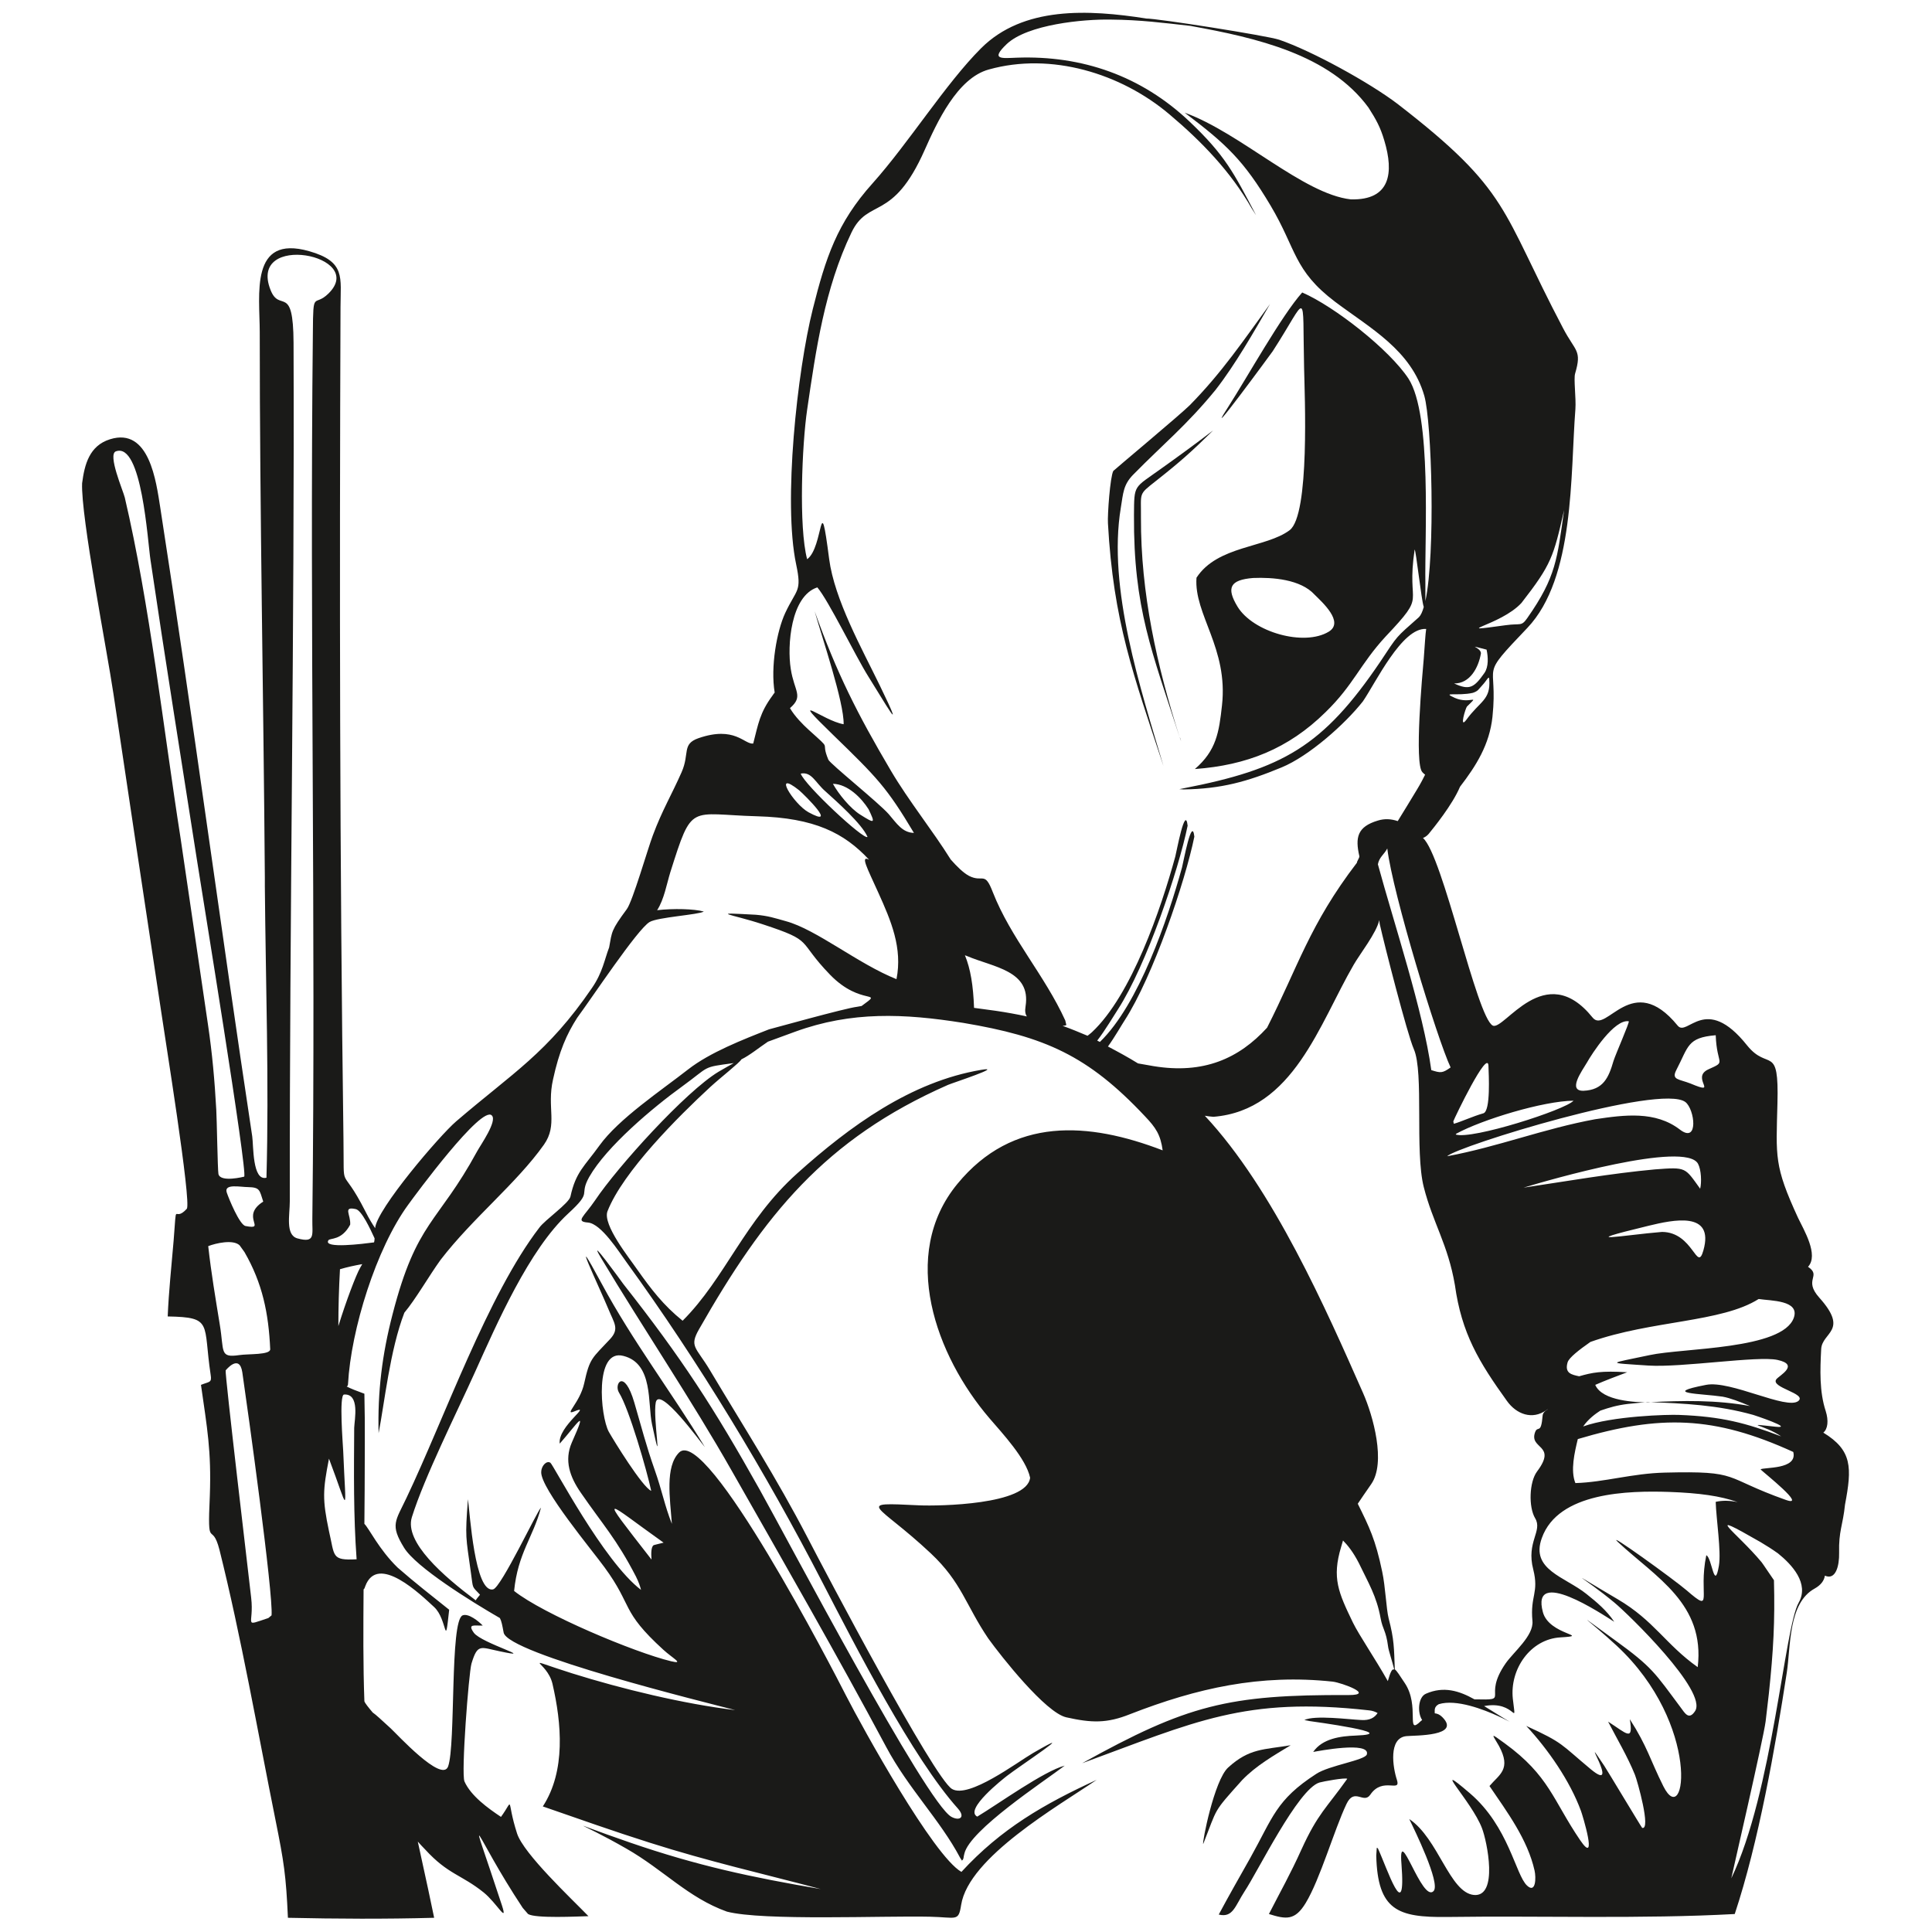 <?xml version="1.0" encoding="utf-8"?>
<!-- Generator: Adobe Illustrator 21.0.0, SVG Export Plug-In . SVG Version: 6.00 Build 0)  -->
<svg version="1.1" id="Layer_1" xmlns="http://www.w3.org/2000/svg" xmlns:xlink="http://www.w3.org/1999/xlink" x="0px" y="0px"
	 viewBox="0 0 720 720" style="enable-background:new 0 0 720 720;" xml:space="preserve">
<style type="text/css">
	.st0{fill:#1A1A18;}
</style>
<g>
	<path class="st0" d="M679.5,533.9c1.7-1.4,2-4.5,0.9-8c-2.4-7.3-2.1-15.4-1.7-23.1c0.3-6.4,10.5-6.7-0.7-19.2
		c-6.1-6.8,1-8-4.2-11.5c4.1-4.4-1.6-13.8-3.7-18.2c-9-19.5-8.2-22.7-7.7-42.7c0.6-22.5-3.4-11.8-11.3-21.6
		c-15.6-19.6-22.3-2.9-25.9-7.4c-17-20.8-26.6,3.4-31.7-3c-17.8-22.1-33,5.1-37.2,3c-6-3.1-18.6-63.4-26-69.9
		c0.7-0.3,1.4-0.7,2.1-1.5c1.8-2.2,8.9-10.9,11.7-17.6c6-7.8,11-15.7,12.1-26.1c2.2-21.3-5.6-13.6,13-33.1
		c17.7-18.6,16-57.2,17.9-81.5c0.3-4.1-0.7-11.3-0.1-13.3c2.6-8.8,0.1-8.1-4.5-16.9C559.2,78,563,71.3,520.8,38.7
		c-10.4-7.9-31.8-19.7-44.1-23.9c-4.5-1.5-45.7-8-49.7-7.9l0.2,0c-21.7-3.4-45.9-4.6-61.6,11.1c-13.2,13.2-26.9,35.2-40.4,50.3
		c-13.3,14.8-17.5,27.8-22.3,46.9c-5.8,23.1-11.1,72-6.2,95.1c2.2,10.4,0.2,9-4.1,18.2c-3.1,6.7-5.5,20-3.9,29.6
		c-0.3,0.3-0.5,0.7-0.8,1.1c-4.8,6.5-5.3,10.6-7.2,17.9c-3.3,0.4-6.8-6.7-20.4-2c-6.3,2.2-3.2,5.7-6.3,12.7
		c-3.7,8.4-7.2,14.1-10.7,23.5c-1.9,5-7.5,24.5-9.7,27.5c-5.9,8-5.5,8.3-6.6,14.3c-1.7,4.4-2.4,9.3-6.4,15.1
		c-16.6,24.3-29.4,31.5-50.6,49.7c-6.1,5.2-29.7,32.8-30.2,39.8c-1-1.5-2.2-3.4-3.6-6.2c-9.5-18.7-7.9-5.7-8.2-27
		c-1.4-103.2-1.5-206.8-1.1-310.1c0-11,2-16.9-11.7-20.8c-22.2-6.3-18.4,16.2-18.4,30.2c0,67.6,1.4,135.6,1.9,203.2l0,3.3
		c0.3,35.9,1.6,72.9,0.6,108.6c-5.3,1.4-4.8-12.1-5.3-15.4c-11.8-78-22.2-156.6-34.3-234.5c-1.5-9.4-4-29.9-18.7-25.3
		c-7.7,2.4-9.5,9.4-10.4,16.4c-0.5,12.4,9.3,62.4,11.7,78.6c5.9,39.5,11.8,79,17.8,118.5c1.1,7.8,11.4,71.3,9.5,73.3
		c-5.1,5.6-3.6-4.4-4.9,11.9c-0.8,9.6-1.8,18.6-2.2,28.2c17,0.3,13.1,2.5,16,21.7c0.5,3.1-0.4,2.5-3.6,3.8
		c2.3,16.2,3.9,24.5,3.3,41.3c-1,21.4,0.7,8.9,3.6,20.2c8,32,14.3,68,20.9,100.8c3.1,15.4,3.9,20.5,4.6,36.3
		c18.1,0.4,36.4,0.5,54.5,0c-0.6-3.1-3.2-15.2-6.1-28.4c0.9,1,1.8,2,2.8,3c8.5,9.3,13.5,9.3,21.8,16c4.8,3.9,9,11.8,6.8,4.9
		c-13.8-42.1-10.7-27,7.7,0.8l2,2.3c2.7,1.7,18.5,0.9,22.5,0.8c-6.4-6.6-24.1-23.2-26.6-30.8c-4.2-13.1-0.9-13.2-6-6.2
		c-4.8-3.2-11.2-7.8-13.6-13.2c-1.3-3,1.6-40.4,2.6-43.9c2.3-7.6,3.3-6.1,10.6-4.6c14.6,3.1-6.8-3-9.7-6.9c-2.5-3.5,0.2-2.6,3.3-2.7
		c-1.4-1.5-5.3-4.7-7.5-3.8c-4.8,2-2.5,48.2-5.4,56.3c-2.3,6.3-19.2-12.2-21.4-14.2c-3.4-3.1-5.5-5.1-6.7-5.9
		c-1.6-1.9-2.9-3.5-3.1-4.2c-0.5-13.3-0.4-27.5-0.3-41.7c0.2-0.1,0.4-0.4,0.6-1.1c4.6-12.6,20.8,3.2,25.7,7.7c5,4.6,3.9,16.7,5.6,1
		c-6.6-5.3-12.7-10-19.2-15.7c-7-6.8-10.7-14.7-12.4-16.3c0-4.3,0.1-8.5,0.1-12.6c0-11.9,0.2-24.1-0.1-35.9c-3-1.1-5.1-1.9-6.6-2.7
		c0.3-0.1,0.5-0.4,0.5-0.9c1.1-20.3,10.5-50.5,22.4-66.8c2.6-3.6,27.4-37.3,31.2-33.3c2.1,2.1-4.2,11-5.5,13.4
		c-14.7,27-22.5,25.8-31.5,60.7c-3.9,15-5.6,28.9-5.2,44.3c2.2-11.2,4.2-30.9,9.6-44.9c4.2-5,9.3-13.9,13.5-19.7
		c12-15.6,28.3-28.5,38.5-42.9c5.3-7.5,1-13.7,3.4-24.3c2.3-10.6,5.1-16.9,9-23c5.2-7,22.5-33.1,27-35.7c3-1.8,18.3-2.7,20.2-3.9
		c-3.6-1-11.3-1.2-17.4-0.5c2.6-4,3.6-9.9,4.9-14.1c8.3-26.2,6.9-21.6,32.4-20.9c21.4,0.6,32.4,6.2,41.7,16.2
		c-3.4-1.8-0.7,3.1,3.4,12.2c4.8,10.6,9.1,20.7,6.8,32.3c-14.3-5.7-29.8-18.5-41.2-21.6c-4.3-1.2-6.6-2-11.2-2.4
		c-18.2-1-9.4-0.4,2.7,3.6c19.4,6.4,12.3,5.7,25,18.8c11.6,11.9,20.3,5.3,11.7,11.6c-0.6,0.1-1.1,0.2-1.7,0.3
		c-4.4,0.5-32.6,8.4-32.8,8.4c-9.7,3.8-22,8.6-30.1,14.9c-10.1,7.9-25.9,18.4-33.1,28.4c-5.6,7.8-8.8,9.8-10.8,19
		c-0.5,2.5-9.5,8.7-11.6,11.6c-19.2,25-35.4,71.1-49.5,100.7c-4.1,8.7-6.2,10-0.9,18.6c4.5,7.3,24.8,19.9,35.7,26.2
		c0.6,1.1,0.9,2.7,1.4,5.4c1.4,7.9,75.6,26.1,86.3,28.9c-19.2-2.3-42.3-7.9-60.8-13.7c-20.3-6.4-9.3-4.7-7.3,3.9
		c3.4,14.7,5,32.5-3.6,45.7c13.3,4.6,26.5,9.3,39.8,13.5c22.3,7.1,41.6,11.4,63.8,17.3c-25.9-4.4-46-8.7-71-17.3
		c-26.4-9.1-19.6-8.2-1.5,2.2c14,8,23,18.3,37.5,23.5c13.4,3.5,58.5,1.5,75.6,1.9c10,0.2,10.7,2,11.7-4.4
		c2.8-17.8,36.3-36.9,50.5-46.6c-19.6,9-35.6,18.2-50.4,34.3c-10.5-6-36.8-53.6-43-65.7c-4.6-9.1-52-100.8-62.2-90.6
		c-5.3,5.3-3.4,17.1-2.7,26.6c-2.7-6.8-3.7-12.5-6.4-20.1c-3.3-9.4-4.9-15.9-7.6-25.1c-3.8-13-7.7-6.9-5.7-3.7
		c3.8,6.1,10.4,29.1,12,36.6c-3.3-1.4-14-18.8-15.8-22c-3.2-5.8-5.4-31.1,5.4-28.3c11.3,2.8,9,17.8,10.7,25.5
		c4.3,20.1,0.2-2.4,1.4-8.2c1.4-6.3,16.8,15,18.3,16.7c-12.5-20.6-27-39.6-38.4-60.8c-13.1-24.3-0.8,1.5,2.5,9.5
		c2.1,5.1,4.1,7.2,0.6,11c-6.8,7.3-7.6,7-9.7,16.6c-1.6,7.2-7.7,12-3.7,10.4c7.2-3-6.2,5.5-5.4,12c6.7-7.6,10.7-14.3,4.5-0.4
		c-2.9,6.7-0.7,12.8,3.3,18.6c8.4,12.2,13.3,17.2,20.6,31.3c1.1,2.2,1.6,3.8,1.9,5c-14-10.6-32.7-46.7-33.8-47.4
		c-1.5-0.9-3.4,1.3-3.4,3.5c-0.2,6.2,19.2,29.4,23.6,35.5c10.7,14.6,5.9,16.1,21.9,30.7c3.5,3.2,8,5.5,2.9,4.3
		c-13.7-3.3-47.7-17.6-58.5-26.2c1.4-14.1,7.1-20,10-31c-1.1,0.6-14.8,29.7-17.8,30.4c-6.9,1.6-8.7-28.7-9.4-33.6
		c-1.1,14.5-0.8,13.7,1.1,27.4c0.9,6.2,0.2,4.8,3.4,8.2c-0.9,1.1-1.4,1.7-1.6,2.1c-12-9-26.7-21.7-23.8-31c4.7-15,16.6-38.7,23.5-54
		c8.2-18.2,20.2-45.7,34.7-59.1c9.5-8.7,3.8-6.4,7.9-13.7c6.5-11.4,23.8-25.9,34.6-33.7c10.6-7.7,7.2-7.1,19.1-8.7
		c0.1,0,0.2,0,0.3-0.1c-1.3,0.7-3.2,1.8-5.8,3.3c-12.3,7.4-37.7,35.5-46,47.9c-4.2,6.2-7.5,7.9-2.7,8.3c5,0.4,11.6,11,14.4,14.8
		c26.9,37.1,52,78.6,73,119.3c12.1,23.4,33.6,65.5,50.5,84.3c2.9,3.3,0.6,4.7-2.4,3.1c-9.3-4.9-61.5-104.2-71.5-122
		c-17.2-30.7-29-48.9-50.8-76.6c-0.5-0.7-14-19.3-8.3-9.7c15.7,26.2,33.9,53.2,48.7,79.3c19.5,34.3,39,68.2,57.6,103
		c8.2,15.4,20.1,27.2,27.5,41.2l0.7,1.1c0.8-0.7,0.5-1.3,0.9-2.6c2-8.8,29.5-26.8,37.4-32.8c-7.7,2-24.8,14.3-32.6,19
		c-5-2.6,9.7-14.1,11.1-15.2c4.2-3.3,28.7-19.5,9.7-8.5c-6,3.5-24,17.1-30.2,13.4c-6.7-3.9-47.5-81.4-53.8-93.6
		c-11.8-22.7-23.5-40.8-36.5-62.6c-5.1-8.5-7.7-8.6-4-15.1c24.2-42.5,46.9-70.9,92.8-91.1c1.6-0.7,21.2-7.1,12.4-5.6
		c-26.3,4.4-49.1,21.1-68.5,38.5c-19.8,17.7-26.8,39-42.8,55c-7.2-5.8-11.7-11.7-17-19.2c-2.8-4.1-12.9-16.6-11-21.6
		c5.8-14.8,26.5-35.4,38.3-46.3c3.8-3.5,11-9.1,11.6-10.3c3.1-1.5,6.6-4.4,9.9-6.6c2.4-0.9,6-2.2,10.1-3.7
		c21.1-7.7,40.7-6.8,62.7-3.3c30.3,5.1,46.4,12.1,67.7,34.8c4.1,4.3,5.8,6.9,6.6,12.7c-27.6-10.6-55.8-12.7-76.5,12.5
		c-21.8,26.5-8,64.1,12,87.4c4.8,5.6,13.6,15,15.1,22.1c-1.1,10.1-34,10.6-41.2,10.3c-24.9-1.2-15.8-0.9,4.2,17.9
		c11.5,10.8,13,19.3,21.4,31.7c4.9,6.8,21.4,27.7,29.1,29.4c9.4,2.1,15.1,2.3,23.8-1.2c24.9-9.7,48.5-15,75.5-12.1
		c3.3,0.4,15.9,5,5.9,5c-44.9-0.2-60.2,3.7-99.3,25.4c42-15.4,60.7-24.9,106.9-19.7c1.2,0.1,2.3,0.5,3.2,1c-1.1,1.7-2.9,2.8-6.1,2.6
		c-4.6-0.2-17.2-1.9-21.2,0l2,0.4c0.6,0.1,35.1,4.7,17.1,5.4c-5.6,0.2-12.4,1.1-15.8,6.1c1.7-0.3,21.3-4.1,20,0.9
		c-0.6,2.2-14.1,4.1-18.9,7.3c-15,9.7-16.1,16.2-24.5,31.2c-4,7.1-8,14.1-11.8,21.2c5.3,1.3,6.1-3.2,9.6-8.6
		c5-7.5,19.9-38.1,27.9-40.6c1.4-0.4,9.5-1.9,10.4-1.4c-7.8,11-10.9,12.8-17.1,26.4c-4.2,9.3-7.6,15.2-12.1,24
		c6.4,2,9.7,2.5,13.7-4.1c5.4-8.9,10.6-27.2,15.2-36.9c3-6.3,6.4,0.2,8.9-3.5c4.6-6.8,11.5-0.5,9.9-5.5c-1.5-4.5-3.3-15.7,3.6-16.3
		c3.2-0.3,20.5,0.1,13.3-7.1c-0.9-0.9-1.8-1.3-2.8-1.4c0-1.2-0.3-2.4,1.5-3.4c13-4,41,15.9,16.9,0.7c12-2.3,12,8.8,10.7-2.7
		c-1.2-11.1,6.6-22.3,17.8-22.9c11.7-0.7-4.3-0.8-6.6-9.4c-4.6-17.1,22,0.7,26.6,3.6c-2.8-4.2-6.5-7.3-10.4-10.4
		c-8-6.4-20.9-9-16.6-20.8c6.1-17.2,32.4-17.7,47.5-17.2c11.2,0.4,19.1,1.5,25.5,3.8c-2.9-0.6-5.6-0.7-8.2-0.1
		c0.2,6.4,2.1,18.5,1.2,23.8c-1.7,9.9-2.6-3.1-4.7-3.9c-3.1,14.9,3,22-7.3,13.1c-4.9-4.2-30.7-22.8-25.6-18
		c14.2,13.2,32.5,23,29.7,46.6c-12-8.5-16.2-17.3-29.8-25.3c-22.1-13-12.5-8.1-1.3,1.2c5.1,4.2,35,33.2,30.1,40.5
		c-2.3,3.5-3.8,0.7-5.3-1.3c-9.7-13-10.5-15-24.6-25.2c-17.5-12.7-9.6-7.4,0.7,2.1c31.6,29.4,25.8,69.1,17.4,52.4
		c-5-10-5.9-14.7-12.5-25c1.4,8.6-1.2,5.3-8.1,0.9c3.3,6.4,7.3,13.1,10,19.8c0.9,2.2,6.1,20.7,2.7,19.8
		c-0.2-0.1-13.1-21.6-14.1-23.1c-10.5-15.8,6.8,11.1-5.1,1.2c-11.3-9.4-10-9.7-24-16.1c8.1,8.7,16.3,20.5,20.4,31.7
		c0.5,1.3,6.5,20.9-0.3,10.9c-10.2-15-11.5-24-28.1-36.1c-6-4.4-4.5-3.2-2.2,0.9c4.8,8.8,0.1,10.7-3.5,15
		c6.6,9.7,14.2,19.9,16.8,31.5c0.6,2.6,0.5,8.7-2.8,5.6c-4.3-4-6.8-22-21.3-34.4c-15.3-13.1,0.6,2.8,4.5,13c1.9,4.9,6.2,25.7-3,24.9
		c-9.1-0.9-13.2-21-24.1-28.3c1.9,3.9,11.7,23.9,9.1,26.8c-4.3,4.8-13.3-26.1-12-10c1.8,23.6-5.4,1.4-8.8-5.9l-0.4-0.2l-0.2,2.9
		c0.5,20.5,8.1,23.1,26.3,22.9c35.3-0.5,72.5,0.8,107.3-1.1c8.9-26.8,15.1-62,19.4-90c1.5-9.8,0.5-25.9,10.4-31.3
		c2.3-1.3,3.5-2.9,3.8-4.8c4,1.8,5.4-3.6,5.3-8.5c-0.2-8.2,1.4-10.2,2.2-18C690.2,546.9,690.3,540.5,679.5,533.9z M98.1,447.8
		c-8.8,5.6,1.6,10.7-6.6,9.1c-2.2-0.4-6.2-10.1-7-12.5c-1.1-3.4,5.1-2,8-2C96.9,442.5,96.7,443.5,98.1,447.8z M67.3,312.4
		c-6.4-40.8-11.5-87.3-20.8-127c-0.6-2.5-6.5-16.1-3.3-17.2c9.7-3.5,11.8,33.5,12.9,40.6c5.5,37.3,11.5,74.5,17.3,111.7
		c1.7,11,19,116.6,17.6,118c0,0-8.9,2.3-9.6-1c-0.3-1.7-0.6-20.8-0.8-23.9c-0.6-10.9-1.5-21-3.1-31.8
		C74.1,358.8,70.7,335.6,67.3,312.4z M81.9,493.6c-1.6-9.9-3.2-19.2-4.3-29.2c2.8-1.1,9.3-2.6,11.7-0.3l1.8,2.5
		c6.7,11.6,9,22.8,9.6,36.2c0.1,2.2-8.2,1.7-11.5,2.2C81.7,506.1,83.6,503.7,81.9,493.6z M101.2,602l-1.2,1
		c-9.7,3.2-5.2,2.7-6.4-7.6c-0.9-8-9.9-83.9-9.5-84.7c0,0,5.1-6.4,6.2,0.7C92.4,525.7,101.9,594.2,101.2,602z M116.4,454.2
		c-0.1,5.9,1.3,9.2-5.6,7.3c-4.5-1.3-2.8-8.7-2.8-13.8c-0.1-106.6,1.8-213.4,1.4-319.9c-0.1-22.5-5.2-11-8.6-19.8
		c-8.5-21.6,36.3-13,21.6,1.4c-5.4,5.3-5.7-1.8-5.8,14.4C115.4,233.8,117.7,344,116.4,454.2z M132,532.1c-0.1,16.4-0.3,32.6,0.9,49
		c-9.5,0.5-8.1-1.1-10.3-10.5c-2.5-11.9-2.3-15.2,0-27c7.6,20,6.3,22.1,5.3-2.9c-0.1-2.3-1.6-20.8,0.3-21
		C134.2,519.3,132.1,529.1,132,532.1z M134.2,472.5c-1.5,2.6-5.2,12.3-8.1,21.7c0-7.1,0.2-14,0.6-21.2c2.7-0.8,5.5-1.4,8.3-1.9
		C134.8,471.5,134.5,472,134.2,472.5z M139.4,463c-3.8,0.5-19.2,2.5-17-0.8c0.6-0.9,4.9,0.2,8.1-5.8c0.3-3.7-2.9-6.9,2.1-5.8
		c2.2,0.5,5.4,7.4,7,10.9C139.6,462.1,139.5,462.6,139.4,463z M243.5,575.9c-0.8,0.7-0.9,2.8-0.7,5.3c-20.7-26.6-17.2-21.7,4.5-6.3
		C245.4,575.4,243.5,575.8,243.5,575.9z M185,601.5l-1.3-0.9C184.2,600.9,184.6,601.2,185,601.5z M624.7,398.8
		c4.6-8.8,4-12.1,14.7-13c0.4,11.4,4.2,9.6-2.7,12.7c-6.9,3.1,4.3,9.9-6.7,5.3C625.7,402.1,622.8,402.5,624.7,398.8z M634.8,466
		c-2.4,8.5-3.7-6.8-15.4-6.9c-13.7,1.1-34.3,4.8-5-2.3C623.5,454.6,639,451.2,634.8,466z M628.1,410.7c3.5,2.7,5,15.6-2,10.3
		c-9.2-7.1-20.8-5.5-31.6-3.9c-19.1,3.5-36.3,10.3-55.2,13.8C543,427.2,618.9,403.7,628.1,410.7z M591.4,396
		c1.8-3.2,10.2-16.3,15.6-15.4c0.3,0.5-4.8,12-5.7,14.8c-1.8,6.2-3.8,10.8-11.2,11.1C584.1,406.6,589.5,399.2,591.4,396z
		 M586.4,410.2c-3,3.4-37.9,14.6-43.9,12.6l0.2-0.3C552.4,417.2,575.2,410.3,586.4,410.2z M554.7,397.2c0.1,3,0.9,16.9-1.9,17.7
		c-3.9,1.1-8.4,3.2-11,3.9l-0.2-0.9C542.1,416.5,554.5,390.7,554.7,397.2z M540.6,397.8c-3.1,2.2-3.7,2.1-7.2,1
		c-3-22-14-55-19.9-76.7c0.5-2.7,2.3-3.6,3.5-5.9C519,332.9,535.6,387.2,540.6,397.8z M567,224.7c11.2-14.4,11.9-17.1,15.9-34.6
		c-2.6,18.1-2.9,24.8-13.7,40.2c-2.3,3.3-2.4,1.9-8.1,2.7C539.2,236,559.2,233.2,567,224.7z M551.9,243.5c0.1-2.3-6.3-3.5,2.1-1.4
		c0.6,2.7,0.8,6.4-0.8,8.7c-3.8,5.4-5.5,6.6-11.3,3.9C547.8,254.8,551,248.8,551.9,243.5z M548.9,258.2c2-0.7,2-1.2,3.4-2.7
		c1.9-2,2.6-4,2.7-2.3c0.6,7.7-3.5,8.1-8.5,15c-2.8,3.8-0.3-4.4,0.2-4.9c5-4.9,1.2-0.7-4.5-3.2C536.9,257.7,543.2,259.5,548.9,258.2
		z M301.3,302.7c-5.6-3.1-13.7-16.3-3.5-8.2C300,296.4,312.5,308.8,301.3,302.7z M298.4,288.3c4.1-0.8,5.4,3.3,9.2,6.6
		c4.1,3.7,13.7,12.2,15.7,17C322,313.2,299.9,292.6,298.4,288.3z M320.6,303.6c-3.7-2.3-8.1-7.7-10.2-11.5
		c5.5,0.1,10.6,5.2,13.3,9.5C326.3,307,326,307,320.6,303.6z M371.1,376.7c-2.7-0.4-5.4-0.7-8.1-1.1c-0.3-8.3-1.3-14.5-3.4-19.6
		l0.8,0.3c9.9,4.2,23.9,5.4,21.8,18.7c-0.3,1.8-0.1,3,0.5,3.8C379,378,375.2,377.3,371.1,376.7z M429.8,397.3
		c-2.2-0.4-4.1-0.7-5.7-1c-3.7-2.3-7.4-4.3-11.2-6.3c2.6-3.6,5.2-8.2,6.2-9.7c10.6-16.4,22.6-51.8,26-68.5
		c-0.9-7.9-4.1,9.6-4.6,11.5c-5.3,19.2-16.1,51-30.6,65c-0.3-0.2-0.7-0.3-1-0.5c2.9-3.7,6.5-9.8,7.7-11.6
		c10.6-16.4,22.6-51.8,26-68.5c-0.9-7.9-4.1,9.6-4.6,11.5c-5.3,19.4-16.3,51.7-31.1,65.5c-0.4,0.4-1,0.8-1.6,1.3
		c-3.1-1.3-6.2-2.6-9.3-3.7c0.5,0,1-0.1,1.4-0.3l-0.4-1.7c-7.7-16.9-20.3-30.7-27-47.8c-3.1-8.1-3.6-3.4-8.9-6.1
		c-2.2-1.2-4.5-3.5-6.8-6.1c-6.8-10.9-15.5-21.6-22.3-33.1c-12.5-21.2-20.1-36.2-28.4-59.4c2.7,9.6,11,34,10.8,42.1
		c-7.8-1.3-21.4-13-4,3.9c16.6,16.1,20.1,19.7,30.2,36.6c-4.3-0.1-6.4-3.5-9.4-7c-3.8-4.3-21.9-18.8-22.5-20.3
		c-3.2-7.7,2-2.7-7.3-11.1c-2.1-1.9-5.2-5-7-8.1c5.2-4.5,1.6-6.2,0.3-14.6c-1.4-8.7,0-27.2,9.9-30.4c4.2,4.9,14.1,25.4,19,33.2
		c5.7,9,14.8,25,4.3,3.4c-6.7-13.8-16.9-32-18.9-47.2c-3.6-27.8-2-4.3-8.2,0.1c-3.2-12-1.9-42.8,0-55.7c3.3-22.5,6.5-45.1,16.5-66
		c6.3-13.2,15.3-3.7,27.3-30.8c4.5-10.1,12.1-26.8,23.9-30c23.2-6.5,49.2,1.4,67.3,16.7c12,10.1,22.9,21.4,30.7,35.1l1.6,2.5
		c-8.3-15.8-11.5-22.3-24.9-35c-17.9-16.9-39.9-24.6-64.3-23.7c-5.5,0.2-10,0.9-3.7-5.1c7.8-7.3,28.5-9.3,38.8-9.1
		c11,0.1,19.4,1.2,30.1,2.4l-0.2,0c24.3,4.4,51.6,10.6,66.1,30.4c2.8,4.4,4.4,7.2,5.9,12.3c3.6,12,2.3,22.3-12.5,21.9
		c-17.8-2-41.1-24.8-61.9-32.3c15.5,11.7,22,17.8,32,34.6c9.7,16.3,8.5,24.1,24.1,35.9c13.2,9.9,28.3,18,33.2,35
		c2.8,9.8,4.2,58.9,0.4,76.5c0-1.4,0-3.5,0-6.5c-0.3-17.6,2.5-62.8-6.3-76.4c-7.1-10.8-27.6-26.9-39.6-32.1
		c-7.7,8.6-20.3,31.3-27.8,43c-9.9,15.3,16.4-20.5,16.8-21.1c13.4-20.7,11-24,11.7,6.2c0.2,10,2.2,54.8-5.4,60.5
		c-8.8,6.6-26.9,5.7-34.7,17.7c-1,13.7,11.9,26.2,9.5,47.6c-1.1,10-2.1,16.8-10.1,23.7c19.2-1.4,34.8-7.5,48.7-21.2
		c10.5-10.2,12.8-17.8,22.4-28.2c15.9-16.8,7.5-10.3,10.8-32.4c0.5,0.2,2.5,18.9,3.4,21.4c-0.5,1.8-1.1,3.1-1.8,3.8
		c-8.9,7.9-7.7,6.5-14.4,16.6c-21.4,31.6-36.3,40-73.4,47.2l-1.5,0.3l1.6,0.1c14-0.2,23.7-2.9,36.5-8.2
		c10.2-4.2,23.6-16.1,30.3-24.6c4.7-6.8,14.6-27.7,23.6-27c-0.3,1.9-0.5,5.7-0.9,11c-0.5,5.7-3.6,39.3-0.5,42.4
		c0.4,0.4,0.7,0.7,1,0.9c-0.7,1.4-1.6,3.2-3,5.5c-2.4,4-4.8,7.9-7.2,11.8c-2.4-0.8-4.8-1-7.4-0.2c-7.7,2.3-8.5,6.3-6.9,13.3
		c0.1,0.5-1,2-0.9,2.4c-17.7,23.1-22,38.9-33.5,61.5C461.7,394.5,448.5,400.4,429.8,397.3z M495.2,235.4c-9.2,5.6-28.2,0.2-34-9.3
		c-4.3-7.1-2.8-10,5.8-10.7c7.3-0.3,17.7,0.5,22.9,6.2C492.6,224.3,501.1,231.8,495.2,235.4z M517.2,626.5
		c-4.8-8.5-10.7-17.1-13-21.8c-5.4-11.2-7.9-16.6-4.4-28.2l0.7-2.4c1.7,1.7,3.8,4.3,5.9,8.4c3.6,7.5,6.6,12.3,8.1,20.5
		c0.8,4.4,2,4.5,2.8,10.6c0.1,1.2,1.6,5.7,2.3,8.6C518.8,621.8,518.2,623,517.2,626.5z M574.9,527.5c-0.6,7.3-1.8,3.6-2.8,6.2
		c-2.4,6.5,8.4,4.5,0.7,14.7c-2.9,3.9-3.2,13.2-0.7,17.4c2.9,4.8-3.4,8.8-0.7,19.1c2.2,8.8-1.2,9.7-0.3,19.2c0.5,5.5-7,11.5-10,15.8
		c-9,13,2.4,13.7-11.6,13.4c-5.7-3.2-11.5-5-18.1-2.1c-3,1.3-3.2,7.2-1.4,9.8c-0.2,0.1-0.3,0.3-0.5,0.4c-5.8,5.7-0.2-5.6-6-14.2
		c-1.8-2.7-2.9-4.5-3.7-5.1c-0.3-7.9-0.2-11-2.3-19c-0.9-3.6-1.2-11.9-2.4-17.4c-2.5-12-4.8-16.6-9.1-25.3c1.2-1.8,2.7-4,5-7.3
		c5.6-8,0.7-25.5-3-33.9c-13.7-31-33.4-76-59-103.4c1,0.2,2.1,0.3,3.2,0.4c29.8-2.4,39.5-34.7,52.3-56.7c2.1-3.7,8.6-12,9.5-16.6
		c0.1,0.6,0.1,1.1,0.2,1.5c1.7,7.6,10.2,40.9,12.7,46.6c3.8,8.7,0.3,38.1,3.7,51.4c3.4,13.4,9,21.3,11.6,36.5
		c2.5,18,8.9,28.6,19.4,43.2c3.5,4.9,9.4,7.2,14.7,3.4l0.4-0.3l0,0.1C575.9,525.7,575,526.5,574.9,527.5z M567.8,442.6
		c9.2-2.8,60.3-17.6,65-8.9c1.2,2.2,1.4,6.9,0.8,9.3c-5.8-8-5-8.1-16.9-7.2C600.4,437.3,583.9,440.2,567.8,442.6z M584.2,507.7
		c0.5-1.7,4.2-4.6,8.5-7.6c22.8-8.1,48.8-7.2,62.7-16c4.5,0.7,15.4,0.4,13.1,7c-4.2,11.9-41.2,11.2-53.7,13.9
		c-15.4,3.3-16.8,2.8-0.5,3.9c12.6,0.8,40.7-3.7,48.1-2.1c8.4,1.8,0.7,5.8-0.4,7.2c-2.4,3.1,11.5,5.3,8.2,8.1
		c-4.3,3.5-25.3-7.8-34.4-6c-17.1,3.3-1.8,3.2,6.2,4.4c2.8,0.5,6.4,1.9,10.2,3.5c-12.4-2.3-24.9-2.1-38.2-1.4
		c-4.1,0-16.9-0.4-19.5-6.5c3.9-1.7,7.9-3.2,11.9-4.7c-9.7-0.6-13,0.1-17.9,1.5C585.7,512.3,583,511.8,584.2,507.7z M663.8,535.3
		c-13.1-5-22.2-7.4-38-8c-4.1-0.2-25,0.4-35.8,4.3c1.9-2.8,4.7-4.8,6.4-5.9c3.5-1.2,6.2-2,10.3-2.5c3.8-0.4,6.1-0.6,7.4-0.7
		c13.5,0.5,26.1,1.1,39.3,4.8c0.1,0,15.7,5.2,8.3,4.4C648.7,530.3,657.6,531,663.8,535.3z M620.4,548.8c-12.2,0.3-22.6,3.6-33.3,3.9
		c-1.9-4.7-0.3-11.4,0.9-16.4c30.6-9.1,50.7-8.7,80.3,4.8c1.7,6.7-11.1,5.6-12.2,6.5c1.3,1.3,17.6,14.2,9.5,11.4
		C641.6,550.5,649,548.1,620.4,548.8z M670.3,597.3c-5.3,9.3-9.7,70.7-25.1,102.7c0-0.2,12-52.1,12.8-58.5c0.4-3.4,0.8-6.9,1.2-10.3
		c1.7-16.1,2.3-27,1.9-42.3c-2.1-3-3.9-5.8-4.6-6.7c-9.3-11.2-23-20.5-0.4-7.5c2.5,1.5,4.1,2.5,6.5,4.2
		C667.7,583,674.4,590.1,670.3,597.3z"/>
	<path class="st0" d="M481,650.4c-10.1,1.7-15.4,1.1-23.3,8.3c-5.2,4.7-9.8,28.3-9.3,28.5c5.5-13.9,3.4-11.4,14.5-23.8
		C468.1,658,474.6,654.3,481,650.4z"/>
	<path class="st0" d="M417.7,189.2c0.9-5.5,0.9-8.5,4.6-12.3c11.3-11.5,20-18.5,30.7-31.6c7.4-9.5,14.2-21.5,20.3-32
		c-9.9,13.6-17.9,25.5-29.9,37.7c-3.5,3.5-28.3,24.2-28.5,24.5c-1.2,2.2-2.2,16.4-2,19.5c2,36.6,9.5,56.5,20.7,90.5
		C425.1,256.8,412.7,219.2,417.7,189.2z"/>
	<path class="st0" d="M439.9,275.5c-0.1-0.3-0.2-0.5-0.2-0.8c0.2,0.5,0.3,1.1,0.5,1.6L439.9,275.5z"/>
	<path class="st0" d="M425.2,192.9c0.1-9.5-1.1-8.4,5.5-13.6c9-7.1,13.3-10.9,21.4-18.9c-6.4,4.9-12.7,9.5-19.3,14.2
		c-10.4,7.5-10.1,5.7-10.2,17.4c-0.2,34.7,6.7,50.8,17,82.7C431.1,248,425.1,221.1,425.2,192.9z"/>
</g>
</svg>
